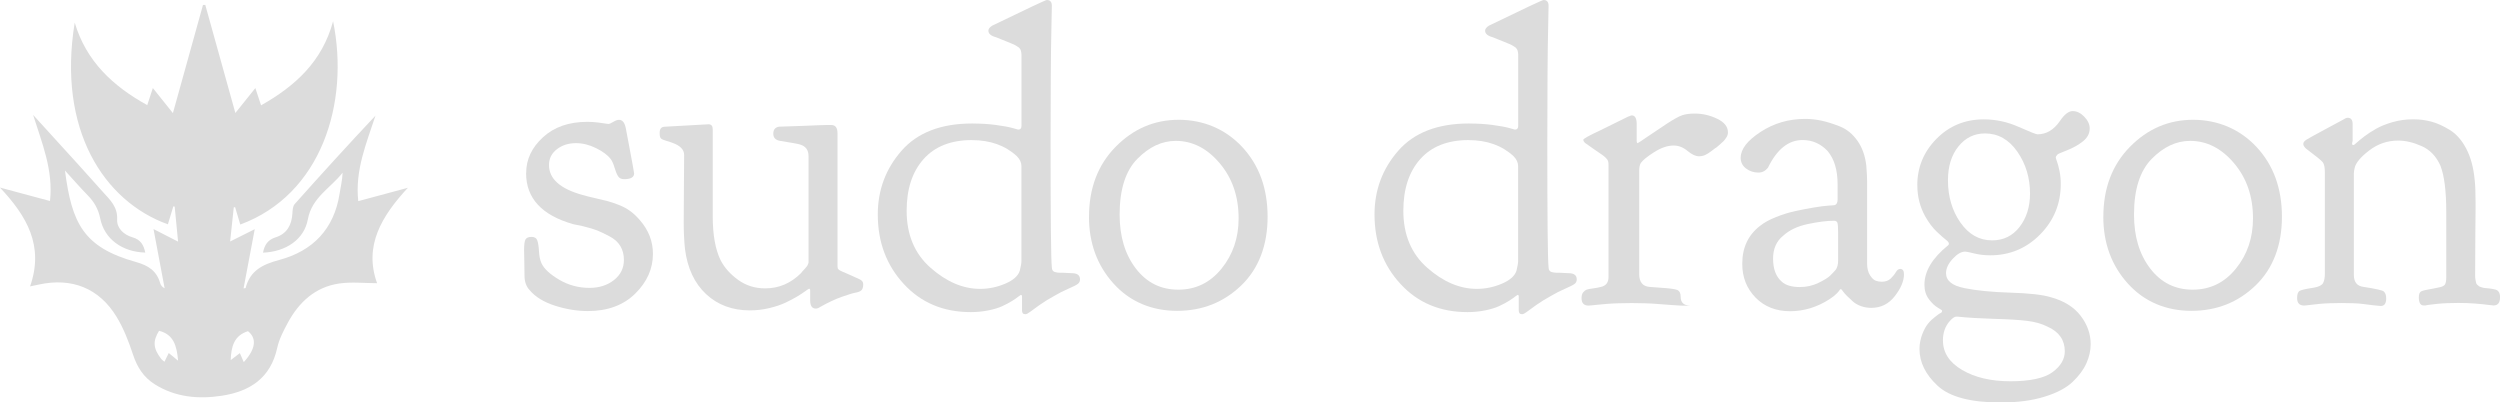 <?xml version="1.0" encoding="UTF-8"?>
<svg id="Layer_2" xmlns="http://www.w3.org/2000/svg" width="595.24" height="95.82" viewBox="0 0 595.24 95.82">
  <g id="Layer_1-2" data-name="Layer_1">
    <path d="M97.15,44.7c-3.92,1.05-7.83,2.11-11.85,3.19-.81-7.37,1.96-13.79,4.1-20.36-6.54,6.96-12.92,13.97-19.23,21.05-.46.51-.51,1.48-.55,2.25-.16,2.74-1.32,4.84-3.98,5.67-1.93.61-2.67,1.87-3.02,3.66,5.49-.23,9.81-3.16,10.68-7.94.96-5.23,5.43-7.45,8.27-11.1-.06,1.76-.46,3.35-.71,4.96-1.3,8.46-6.4,13.69-14.39,15.82-3.96,1.06-6.92,2.52-7.99,6.67-.01.05-.23.05-.49.1.87-4.58,1.72-9.11,2.66-14.1-2.22,1.11-3.88,1.94-5.86,2.93.32-2.96.59-5.54.87-8.13.11-.01.21-.03.32-.04.39,1.32.78,2.64,1.23,4.13,19.26-7.11,26.07-28.84,22.1-48.4-2.59,9.6-9.01,15.42-17.15,20.02-.5-1.49-.87-2.63-1.36-4.11-1.64,2.05-3.05,3.81-4.76,5.93-2.47-8.88-4.81-17.3-7.16-25.72-.18,0-.37,0-.55,0-2.34,8.43-4.69,16.86-7.16,25.75-1.72-2.15-3.15-3.93-4.78-5.97-.53,1.62-.91,2.78-1.33,4.07-8.2-4.53-14.54-10.46-17.27-19.64-4.17,25.44,6.94,42.54,22.18,48.02.43-1.43.87-2.86,1.3-4.28.11.02.21.05.32.07.26,2.65.51,5.3.81,8.33-2.07-1.06-3.72-1.9-5.85-2.99.94,5.03,1.8,9.57,2.65,14.11-.64-.34-.92-.76-1.06-1.22-.85-2.94-2.76-4.2-5.78-5.05-12.5-3.49-15.27-9.22-16.89-21.77,2.03,2.22,3.68,4.12,5.44,5.92,1.52,1.56,2.5,3.25,2.95,5.48.98,4.91,5.26,7.99,10.73,8.13-.37-1.78-1.08-3.08-3.05-3.64-2.03-.58-3.75-2.14-3.65-4.22.15-3.02-1.65-4.65-3.34-6.52-1.94-2.14-3.85-4.31-5.79-6.45-3.62-3.99-7.25-7.97-10.88-11.95,2.12,6.71,4.84,13.18,4.02,20.5-4.08-1.1-7.99-2.15-11.91-3.2,6.37,6.77,10.56,13.84,7.17,23.53.9-.19,1.52-.32,2.14-.45,7.82-1.68,14.3.87,18.46,7.7,1.69,2.78,2.89,5.91,3.92,9.02.98,2.97,2.5,5.36,5.13,7.02,4.94,3.11,10.38,3.6,15.98,2.75,6.74-1.03,11.66-4.23,13.22-11.43.45-2.05,1.48-4.02,2.49-5.9,2.67-4.96,6.56-8.57,12.29-9.4,2.94-.42,5.99-.07,8.99-.07-3.21-8.92,1.11-16,7.36-22.75ZM40.18,84.05c-.31.64-.62,1.26-1.02,2.08-.32-.27-.58-.42-.75-.64-1.95-2.53-2.08-4.22-.54-6.73,3.44.86,4.24,3.54,4.53,7.12-.88-.72-1.48-1.22-2.22-1.83ZM58.04,86.21c-.36-.84-.62-1.41-.93-2.13-.73.56-1.39,1.05-2.18,1.66.11-3.21.79-5.84,4.11-6.89,2.12,1.69,1.9,4.19-1,7.37Z" style="fill: #dcdcdc;"/>
    <g>
      <path d="M125.28,41.17c0-3.21,1.33-6.04,4-8.49,2.66-2.44,6.17-3.67,10.51-3.67.92,0,1.76.05,2.52.15.76.1,1.35.18,1.78.25.43.07.67.1.74.1.26,0,.66-.16,1.18-.49.53-.33.99-.49,1.38-.49.8,0,1.33.64,1.59,1.91.2,1,.46,2.41.8,4.22.33,1.81.61,3.33.85,4.57.23,1.24.35,1.92.35,2.06,0,.91-.8,1.37-2.4,1.37-.66,0-1.13-.24-1.43-.72-.3-.48-.58-1.16-.84-2.05-.26-.89-.56-1.56-.89-2-.72-.95-1.89-1.83-3.5-2.62-1.61-.8-3.21-1.19-4.79-1.19-1.78,0-3.29.48-4.54,1.45-1.25.96-1.88,2.22-1.88,3.76,0,3.28,2.66,5.65,7.99,7.13.7.21,1.7.46,3.02.76,1.32.3,2.33.54,3.03.73.7.19,1.56.48,2.59.88,1.03.4,1.94.89,2.74,1.48.8.59,1.56,1.31,2.29,2.17,2.06,2.37,3.09,5.03,3.09,7.99,0,3.56-1.41,6.71-4.22,9.48-2.81,2.76-6.57,4.15-11.27,4.15-2.57,0-5.18-.43-7.84-1.28-2.66-.85-4.69-2.1-6.07-3.75-.79-.85-1.18-2.01-1.18-3.45,0-1.05-.02-2.24-.05-3.55-.03-1.31-.05-2.14-.05-2.47,0-1.32.11-2.17.35-2.57.23-.39.71-.59,1.43-.59s1.18.29,1.38.88c.2.59.33,1.45.39,2.59.06,1.14.26,2.07.59,2.79.59,1.31,1.99,2.61,4.19,3.92,2.2,1.3,4.62,1.96,7.25,1.96,2.3,0,4.24-.62,5.82-1.86,1.58-1.24,2.37-2.84,2.37-4.8,0-1.24-.28-2.34-.84-3.28-.56-.95-1.43-1.73-2.62-2.35-1.18-.62-2.14-1.08-2.86-1.37-.72-.29-1.88-.64-3.45-1.03l-2.32-.48c-7.47-2.13-11.2-6.18-11.2-12.13Z" style="fill: #dcdcdc;"/>
      <path d="M192.58,68.78c-.07,0-.34.18-.83.54-.49.36-1.15.79-1.96,1.28-.82.49-1.75.99-2.8,1.48-1.05.49-2.33.92-3.83,1.28-1.51.36-3.05.54-4.62.54-4.16,0-7.63-1.28-10.4-3.85-2.77-2.57-4.46-6.15-5.05-10.76-.2-1.97-.3-4.05-.3-6.22,0-1.25.02-4.16.05-8.73.03-4.57.05-7.06.05-7.45,0-1.25-.91-2.2-2.72-2.86-.32-.13-.82-.3-1.5-.49-.68-.2-1.12-.39-1.31-.59-.19-.2-.29-.56-.29-1.09v-.3c0-.85.36-1.31,1.08-1.38,6.7-.39,10.22-.59,10.55-.59.67,0,1,.4,1,1.18v20.72c0,4.41.62,7.89,1.87,10.46.92,1.78,2.31,3.34,4.18,4.69,1.87,1.35,4.01,2.02,6.44,2.02,3.27,0,6.12-1.22,8.55-3.65.13-.2.31-.41.54-.64.23-.23.38-.39.44-.49.06-.1.16-.21.29-.35.13-.13.21-.25.25-.35.03-.1.08-.21.15-.35.06-.13.1-.25.1-.35v-25.31c0-1.45-.67-2.37-2.02-2.76-.34-.13-1.96-.43-4.85-.89-1.01-.2-1.52-.76-1.52-1.68,0-.99.46-1.54,1.38-1.68,2.17-.06,4.13-.13,5.87-.2,1.74-.06,2.96-.11,3.65-.15.69-.03,1.28-.05,1.78-.05h1.13c.99,0,1.48.66,1.48,1.97v31.68c0,.2.02.35.05.44.03.1.1.2.2.3.1.1.22.18.36.25.14.07.34.17.61.3.27.13.58.26.92.39.34.13.78.33,1.33.59.54.26,1.12.53,1.73.79.61.26.92.66.92,1.18,0,.72-.15,1.22-.45,1.48-.3.26-.75.44-1.34.54s-1.69.43-3.28.99c-1.59.56-3.31,1.37-5.17,2.42-.38.26-.74.39-1.05.39-.9,0-1.34-.66-1.34-1.97v-2.37c0-.26-.1-.39-.29-.39Z" style="fill: #dcdcdc;"/>
      <path d="M231.56,29.41c1.97,0,3.82.11,5.53.34,1.71.23,3.03.47,3.95.72l1.38.39c.52,0,.79-.29.79-.89V13.02c0-.2-.02-.38-.05-.54-.03-.16-.06-.31-.1-.44-.03-.13-.1-.26-.19-.39-.1-.13-.18-.23-.24-.3-.06-.06-.21-.16-.44-.3-.23-.13-.42-.25-.58-.34-.16-.1-.42-.21-.78-.35-.36-.13-.68-.26-.97-.4-.29-.13-.7-.3-1.22-.49-.52-.2-1.01-.4-1.46-.59-1.24-.33-1.85-.85-1.85-1.58,0-.4.29-.79.89-1.18,8.41-4.08,12.75-6.12,13.02-6.12.8,0,1.2.46,1.2,1.38,0,.66-.03,2.39-.1,5.18-.07,2.8-.12,6.63-.15,11.51-.03,4.88-.05,10.2-.05,15.97,0,17.97.1,27.84.3,29.61,0,.2.02.34.05.44.03.1.08.2.15.3.06.1.15.18.25.25.1.07.23.12.39.15.16.03.31.06.44.1.13.03.35.05.64.05h.79c.23,0,.54.02.94.05.39.03.76.05,1.09.05,1.31,0,1.97.49,1.97,1.48,0,.47-.18.83-.54,1.09-.36.27-1.12.65-2.27,1.15-1.15.5-2.22,1.04-3.21,1.63-1.33.72-2.52,1.46-3.59,2.21-1.07.75-1.84,1.31-2.3,1.67-.47.36-.83.54-1.1.54-.54,0-.8-.3-.8-.89v-3.39c0-.21-.1-.31-.3-.31l-.59.41c-.33.27-.82.62-1.47,1.02-.66.41-1.43.82-2.31,1.23-.88.41-2,.75-3.34,1.02-1.34.27-2.74.41-4.18.41-6.53,0-11.85-2.23-15.97-6.71-4.12-4.47-6.18-9.98-6.18-16.54,0-5.81,1.89-10.88,5.67-15.19s9.39-6.47,16.83-6.47h.1ZM231.41,33.35c-4.98,0-8.82,1.51-11.51,4.53-2.69,3.02-4.03,7.12-4.03,12.3,0,5.71,1.9,10.24,5.7,13.58,3.8,3.35,7.74,5.02,11.8,5.02,2.03,0,4.02-.41,5.95-1.23,1.93-.82,3.1-1.85,3.49-3.1.26-1.05.39-1.8.39-2.26v-22.63c0-.85-.36-1.64-1.08-2.36-2.75-2.56-6.33-3.84-10.72-3.84Z" style="fill: #dcdcdc;"/>
      <path d="M259.29,51.61c0-6.8,2.11-12.35,6.33-16.65,4.22-4.29,9.23-6.44,15.03-6.44s11.11,2.17,15.13,6.49c4.02,4.33,6.03,9.86,6.03,16.6s-2.09,12.33-6.28,16.36c-4.19,4.03-9.28,6.04-15.28,6.04s-11.22-2.16-15.12-6.49c-3.9-4.32-5.85-9.63-5.85-15.92ZM270.45,63.95c2.58,3.35,5.94,5.02,10.1,5.02s7.59-1.67,10.3-5.02c2.71-3.35,4.06-7.34,4.06-11.96,0-5.21-1.5-9.58-4.51-13.13-3-3.55-6.49-5.32-10.45-5.32-3.3,0-6.35,1.43-9.16,4.29-2.81,2.86-4.21,7.29-4.21,13.27,0,5.21,1.29,9.48,3.86,12.83Z" style="fill: #dcdcdc;"/>
      <path d="M349.83,29.41c1.97,0,3.82.11,5.53.34,1.71.23,3.03.47,3.95.72l1.38.39c.52,0,.79-.29.79-.89V13.02c0-.2-.02-.38-.05-.54-.03-.16-.06-.31-.1-.44-.03-.13-.1-.26-.19-.39-.1-.13-.18-.23-.24-.3-.06-.06-.21-.16-.44-.3-.23-.13-.42-.25-.58-.34-.16-.1-.42-.21-.78-.35-.36-.13-.68-.26-.97-.4-.29-.13-.7-.3-1.22-.49-.52-.2-1.01-.4-1.46-.59-1.24-.33-1.85-.85-1.85-1.58,0-.4.29-.79.89-1.18,8.41-4.08,12.75-6.12,13.02-6.12.8,0,1.2.46,1.2,1.38,0,.66-.03,2.39-.1,5.18-.07,2.8-.12,6.63-.15,11.51-.03,4.88-.05,10.2-.05,15.97,0,17.97.1,27.84.3,29.61,0,.2.02.34.05.44.03.1.08.2.15.3.06.1.15.18.25.25.1.07.23.12.39.15.16.03.31.06.44.1.13.03.35.05.64.05h.79c.23,0,.54.02.94.05.39.03.76.05,1.09.05,1.31,0,1.97.49,1.97,1.48,0,.47-.18.83-.54,1.09-.36.27-1.12.65-2.27,1.15-1.15.5-2.22,1.04-3.21,1.63-1.33.72-2.52,1.46-3.59,2.21-1.07.75-1.84,1.31-2.3,1.67-.47.36-.83.54-1.1.54-.54,0-.8-.3-.8-.89v-3.39c0-.21-.1-.31-.3-.31l-.59.41c-.33.27-.82.62-1.47,1.02-.66.41-1.43.82-2.31,1.23-.88.41-2,.75-3.34,1.02-1.34.27-2.74.41-4.18.41-6.53,0-11.85-2.23-15.97-6.71-4.12-4.47-6.18-9.98-6.18-16.54,0-5.81,1.89-10.88,5.67-15.19s9.39-6.47,16.83-6.47h.1ZM349.67,33.35c-4.98,0-8.82,1.51-11.51,4.53-2.69,3.02-4.03,7.12-4.03,12.3,0,5.71,1.9,10.24,5.7,13.58,3.8,3.35,7.74,5.02,11.8,5.02,2.03,0,4.02-.41,5.95-1.23,1.93-.82,3.1-1.85,3.49-3.1.26-1.05.39-1.8.39-2.26v-22.63c0-.85-.36-1.64-1.08-2.36-2.75-2.56-6.33-3.84-10.72-3.84Z" style="fill: #dcdcdc;"/>
      <path d="M389.99,34.04c.06,0,.79-.48,2.17-1.43,1.38-.95,2.93-1.99,4.64-3.11,1.71-1.12,2.96-1.81,3.75-2.07.79-.26,1.78-.39,2.96-.39,1.84,0,3.62.41,5.33,1.23,1.71.82,2.57,1.89,2.57,3.21v.1c0,.4-.13.79-.39,1.18-.26.39-.49.69-.69.89-.2.2-.53.49-.99.89l-.69.59c-.07,0-.41.25-1.04.74-.63.49-1.17.84-1.63,1.04-.46.2-.95.3-1.48.3-.79,0-1.69-.43-2.71-1.28-1.02-.85-2.12-1.28-3.31-1.28-1.45,0-2.99.53-4.64,1.58-1.65,1.05-2.7,1.91-3.16,2.57-.26.4-.39,1.02-.39,1.88v24.57c0,1.91.82,2.93,2.47,3.06.66.07,1.54.13,2.66.2,2.04.13,3.34.3,3.9.52.56.22.84.77.84,1.65,0,1.38.77,2.08,2.3,2.08.11,0-.15.01-.78.03-.63.02-1.78-.03-3.47-.15-1.68-.12-2.93-.22-3.75-.28-.81-.07-1.76-.12-2.85-.15-1.09-.03-2.12-.05-3.11-.05-1.05,0-2.11.02-3.16.05-1.05.03-1.99.08-2.81.15-.82.06-1.55.13-2.17.2-.63.06-1.12.11-1.48.15-.36.03-.58.05-.64.05-1.12,0-1.68-.59-1.68-1.77,0-.62.13-1.09.4-1.4.26-.31.53-.52.79-.62.26-.1.77-.2,1.53-.3.76-.1,1.36-.21,1.83-.34,1.25-.26,1.87-1.05,1.87-2.35v-26.68c0-.39-.03-.7-.1-.93-.07-.23-.25-.49-.54-.78-.3-.29-.59-.54-.89-.74-.3-.2-.87-.59-1.73-1.18-.86-.59-1.65-1.15-2.37-1.67-.2-.2-.33-.43-.39-.69,0-.26,1.35-1.02,4.05-2.27,2.43-1.18,4.64-2.27,6.61-3.26.06,0,.16-.03.3-.1.26-.13.46-.2.59-.2.79,0,1.18.69,1.18,2.07v4.05c0,.33.1.49.3.49Z" style="fill: #dcdcdc;"/>
      <path d="M414.46,37.52c0-2.02,1.58-4.06,4.74-6.12,3.16-2.06,6.69-3.09,10.6-3.09,1.24,0,2.51.13,3.81.4,1.3.27,2.78.73,4.45,1.39,1.66.66,3.06,1.81,4.2,3.43,1.14,1.62,1.84,3.6,2.1,5.92.13,1.59.19,2.82.19,3.68v19.59c0,1.16.23,2.1.69,2.81.46.71.92,1.15,1.38,1.31.46.16.92.24,1.38.24.92,0,1.64-.25,2.17-.76.53-.51.94-1.02,1.23-1.53.3-.51.64-.76,1.04-.76.59,0,.89.43.89,1.28,0,1.58-.72,3.31-2.17,5.18-1.45,1.88-3.32,2.81-5.62,2.81-.85,0-1.66-.14-2.43-.41-.77-.28-1.41-.64-1.92-1.09-.51-.45-.97-.88-1.39-1.3-.42-.41-.75-.8-1.01-1.14l-.29-.41c-.06,0-.1-.02-.1-.05s-.03-.05-.1-.05c-.13,0-.22.07-.29.21-.06.14-.29.41-.69.82-.4.41-.96.86-1.69,1.34-2.98,1.92-6.12,2.88-9.43,2.88s-6.11-1.09-8.21-3.25c-2.11-2.17-3.16-4.83-3.16-7.99v-.1c0-3.81,1.41-6.8,4.22-8.97.98-.79,2.26-1.5,3.83-2.12,1.57-.62,3.12-1.1,4.66-1.43,1.54-.33,2.99-.61,4.37-.84,1.37-.23,2.52-.38,3.44-.44l1.39-.1c.53-.13.79-.58.79-1.36v-3.59c0-3.43-.8-6.08-2.38-7.95-1.66-1.75-3.64-2.62-5.96-2.62-3.37,0-6.11,2.2-8.24,6.59-.62.78-1.38,1.16-2.27,1.16-1.1,0-2.09-.32-2.95-.97-.86-.65-1.29-1.52-1.29-2.62ZM428.61,68.34c1.52,0,2.96-.32,4.32-.97,1.36-.65,2.3-1.23,2.83-1.75.53-.52.96-.97,1.29-1.36.4-.52.6-1.27.6-2.24v-6.53c0-1.23-.05-2.03-.15-2.39-.1-.36-.38-.54-.84-.54-1.66,0-3.73.26-6.21.78-2.48.52-4.45,1.46-5.91,2.81-1.59,1.29-2.38,3.1-2.38,5.43,0,2.49.7,4.32,2.09,5.5.92.85,2.38,1.27,4.37,1.27Z" style="fill: #dcdcdc;"/>
      <path d="M456.5,44.11c0-4.28,1.52-7.96,4.56-11.05,3.04-3.09,6.8-4.64,11.27-4.64,2.84,0,5.6.59,8.28,1.78s4.18,1.78,4.51,1.78c2.1,0,3.88-1.05,5.33-3.16,1.07-1.58,2.08-2.37,3.05-2.37s1.89.44,2.75,1.33c.87.89,1.3,1.83,1.3,2.81,0,1.18-.54,2.21-1.61,3.06-1.08.86-2.33,1.56-3.75,2.12-1.42.56-2.17.87-2.23.94-.33.33-.49.59-.49.79,0,.13.1.46.3.99.2.53.39,1.27.59,2.22.2.95.3,1.99.3,3.11,0,4.67-1.63,8.67-4.9,11.99-3.27,3.32-7.24,4.98-11.92,4.98-1.32,0-2.58-.15-3.77-.44-1.19-.3-1.92-.44-2.18-.44-.92,0-1.92.58-2.97,1.73-1.06,1.15-1.58,2.29-1.58,3.4,0,1.78,1.44,2.96,4.31,3.55,2.87.59,6.54.95,11,1.09,4.46.13,7.68.49,9.65,1.09,3.12.86,5.48,2.32,7.08,4.4,1.6,2.08,2.4,4.34,2.4,6.78,0,1.51-.34,3.02-1.01,4.53-.67,1.51-1.76,2.99-3.27,4.43-1.51,1.44-3.74,2.63-6.7,3.54-2.95.92-6.44,1.38-10.47,1.38-7.14,0-12.15-1.33-15.01-4-2.86-2.66-4.3-5.58-4.3-8.73,0-.64.06-1.27.19-1.88.13-.61.28-1.16.47-1.64.19-.48.39-.93.61-1.35.22-.42.47-.81.76-1.16.28-.35.57-.66.85-.92.28-.26.55-.48.8-.67.25-.19.49-.38.71-.55.22-.17.41-.29.56-.36l.22-.1c.15-.14.22-.31.22-.51,0-.07-.35-.31-1.05-.72-.7-.41-1.41-1.08-2.11-2.02-.7-.94-1.05-2.08-1.05-3.43,0-3.22,1.88-6.35,5.62-9.37l.1-.1c.06-.06.1-.16.1-.3,0-.26-.22-.56-.66-.89-.44-.33-1.17-.97-2.18-1.92-1.01-.95-1.95-2.19-2.8-3.7-1.24-2.24-1.87-4.7-1.87-7.4ZM462.61,81.07c0,2.89,1.52,5.23,4.57,7.02,3.04,1.79,6.88,2.69,11.49,2.69s8.05-.72,10.01-2.16c1.96-1.44,2.94-3.1,2.94-4.96,0-2.69-1.36-4.65-4.08-5.87-1.39-.71-3.02-1.17-4.87-1.39-1.86-.23-4.46-.39-7.81-.48-3.35-.1-6.28-.27-8.79-.53h-.3c-.4,0-.91.35-1.54,1.06-1.09,1.22-1.63,2.76-1.63,4.62ZM472.63,31.77c-2.58,0-4.69,1.04-6.35,3.11s-2.48,4.75-2.48,8.04c0,3.88.99,7.24,2.97,10.07,1.98,2.83,4.5,4.24,7.54,4.24,2.71,0,4.89-1.07,6.55-3.21,1.65-2.14,2.48-4.79,2.48-7.94,0-3.75-1.01-7.07-3.02-9.97-2.02-2.89-4.58-4.34-7.69-4.34Z" style="fill: #dcdcdc;"/>
      <path d="M500.8,51.61c0-6.8,2.11-12.35,6.33-16.65,4.22-4.29,9.23-6.44,15.03-6.44s11.11,2.17,15.13,6.49c4.02,4.33,6.03,9.86,6.03,16.6s-2.09,12.33-6.28,16.36c-4.19,4.03-9.28,6.04-15.28,6.04s-11.22-2.16-15.12-6.49c-3.9-4.32-5.85-9.63-5.85-15.92ZM511.97,63.95c2.58,3.35,5.94,5.02,10.1,5.02s7.59-1.67,10.3-5.02c2.71-3.35,4.06-7.34,4.06-11.96,0-5.21-1.5-9.58-4.51-13.13-3-3.55-6.49-5.32-10.45-5.32-3.3,0-6.35,1.43-9.16,4.29-2.81,2.86-4.21,7.29-4.21,13.27,0,5.21,1.29,9.48,3.86,12.83Z" style="fill: #dcdcdc;"/>
      <path d="M560.01,34.14c0,.26.1.39.3.39h.1c.06,0,.31-.2.74-.59.43-.4,1.04-.89,1.84-1.5.8-.6,1.73-1.21,2.8-1.81,1.07-.6,2.37-1.12,3.9-1.56,1.54-.44,3.14-.66,4.81-.66h.2c1.4,0,2.79.18,4.16.54,1.37.36,2.84,1.02,4.41,1.98,1.57.96,2.89,2.46,3.95,4.5,1.07,2.05,1.73,4.55,2,7.52.13,1.12.2,2.84.2,5.15v1.92c0,1.02-.02,2.84-.05,5.46-.03,2.62-.05,5.97-.05,10.04v.2c0,.33.03.64.09.94.06.3.11.53.14.69s.14.33.32.49.32.28.42.34c.09.07.31.15.65.25.34.1.59.15.74.15s.49.03,1.02.1c.52.07.91.13,1.16.2.93.13,1.39.76,1.39,1.88,0,1.32-.52,1.97-1.55,1.97-.19,0-.65-.05-1.36-.15-.71-.1-1.7-.2-2.96-.3-1.26-.1-2.6-.15-4.03-.15-.88,0-1.75.02-2.62.05-.88.03-1.63.08-2.27.15-.64.06-1.23.13-1.77.2-.54.06-.95.13-1.22.2h-.41c-.77,0-1.15-.66-1.15-1.97,0-.72.19-1.18.56-1.38.37-.2,1.36-.43,2.98-.69.56-.13,1.02-.23,1.4-.29.62-.13,1.04-.34,1.26-.64.22-.29.33-.87.33-1.72v-15.65c0-4.92-.46-8.56-1.38-10.92-.99-2.23-2.47-3.79-4.44-4.67-1.97-.88-3.85-1.33-5.62-1.33-2.57,0-4.87.79-6.91,2.36-2.04,1.57-3.19,2.95-3.45,4.13-.13.53-.2.99-.2,1.38v24.11c0,1.71.76,2.66,2.27,2.85,2.96.46,4.57.82,4.84,1.09.4.33.59.89.59,1.68,0,1.18-.43,1.78-1.28,1.78-.07,0-.28-.02-.64-.05-.36-.03-.84-.08-1.43-.15-.59-.07-1.25-.15-1.97-.25-.73-.1-1.56-.17-2.52-.2-.95-.03-1.89-.05-2.81-.05s-1.84.02-2.76.05c-.92.03-1.73.08-2.42.15-.69.06-1.3.13-1.83.2-.53.06-.95.11-1.28.15-.33.03-.53.05-.59.05-1.12,0-1.68-.59-1.68-1.78,0-.92.21-1.5.64-1.73.43-.23,1.53-.48,3.31-.74,1.18-.2,1.92-.56,2.22-1.08.3-.52.44-1.31.44-2.36v-24.01c0-1.18-.17-1.98-.49-2.41-.33-.43-1.68-1.52-4.05-3.3-.39-.4-.59-.73-.59-1v-.1c0-.33.23-.65.69-.95.46-.3,1.88-1.08,4.24-2.35,1.84-1,3.39-1.83,4.64-2.5.39-.27.72-.4.99-.4.79,0,1.18.5,1.18,1.5v4.01c0,.07-.03.2-.1.4v.2Z" style="fill: #dcdcdc;"/>
    </g>
  </g>
</svg>